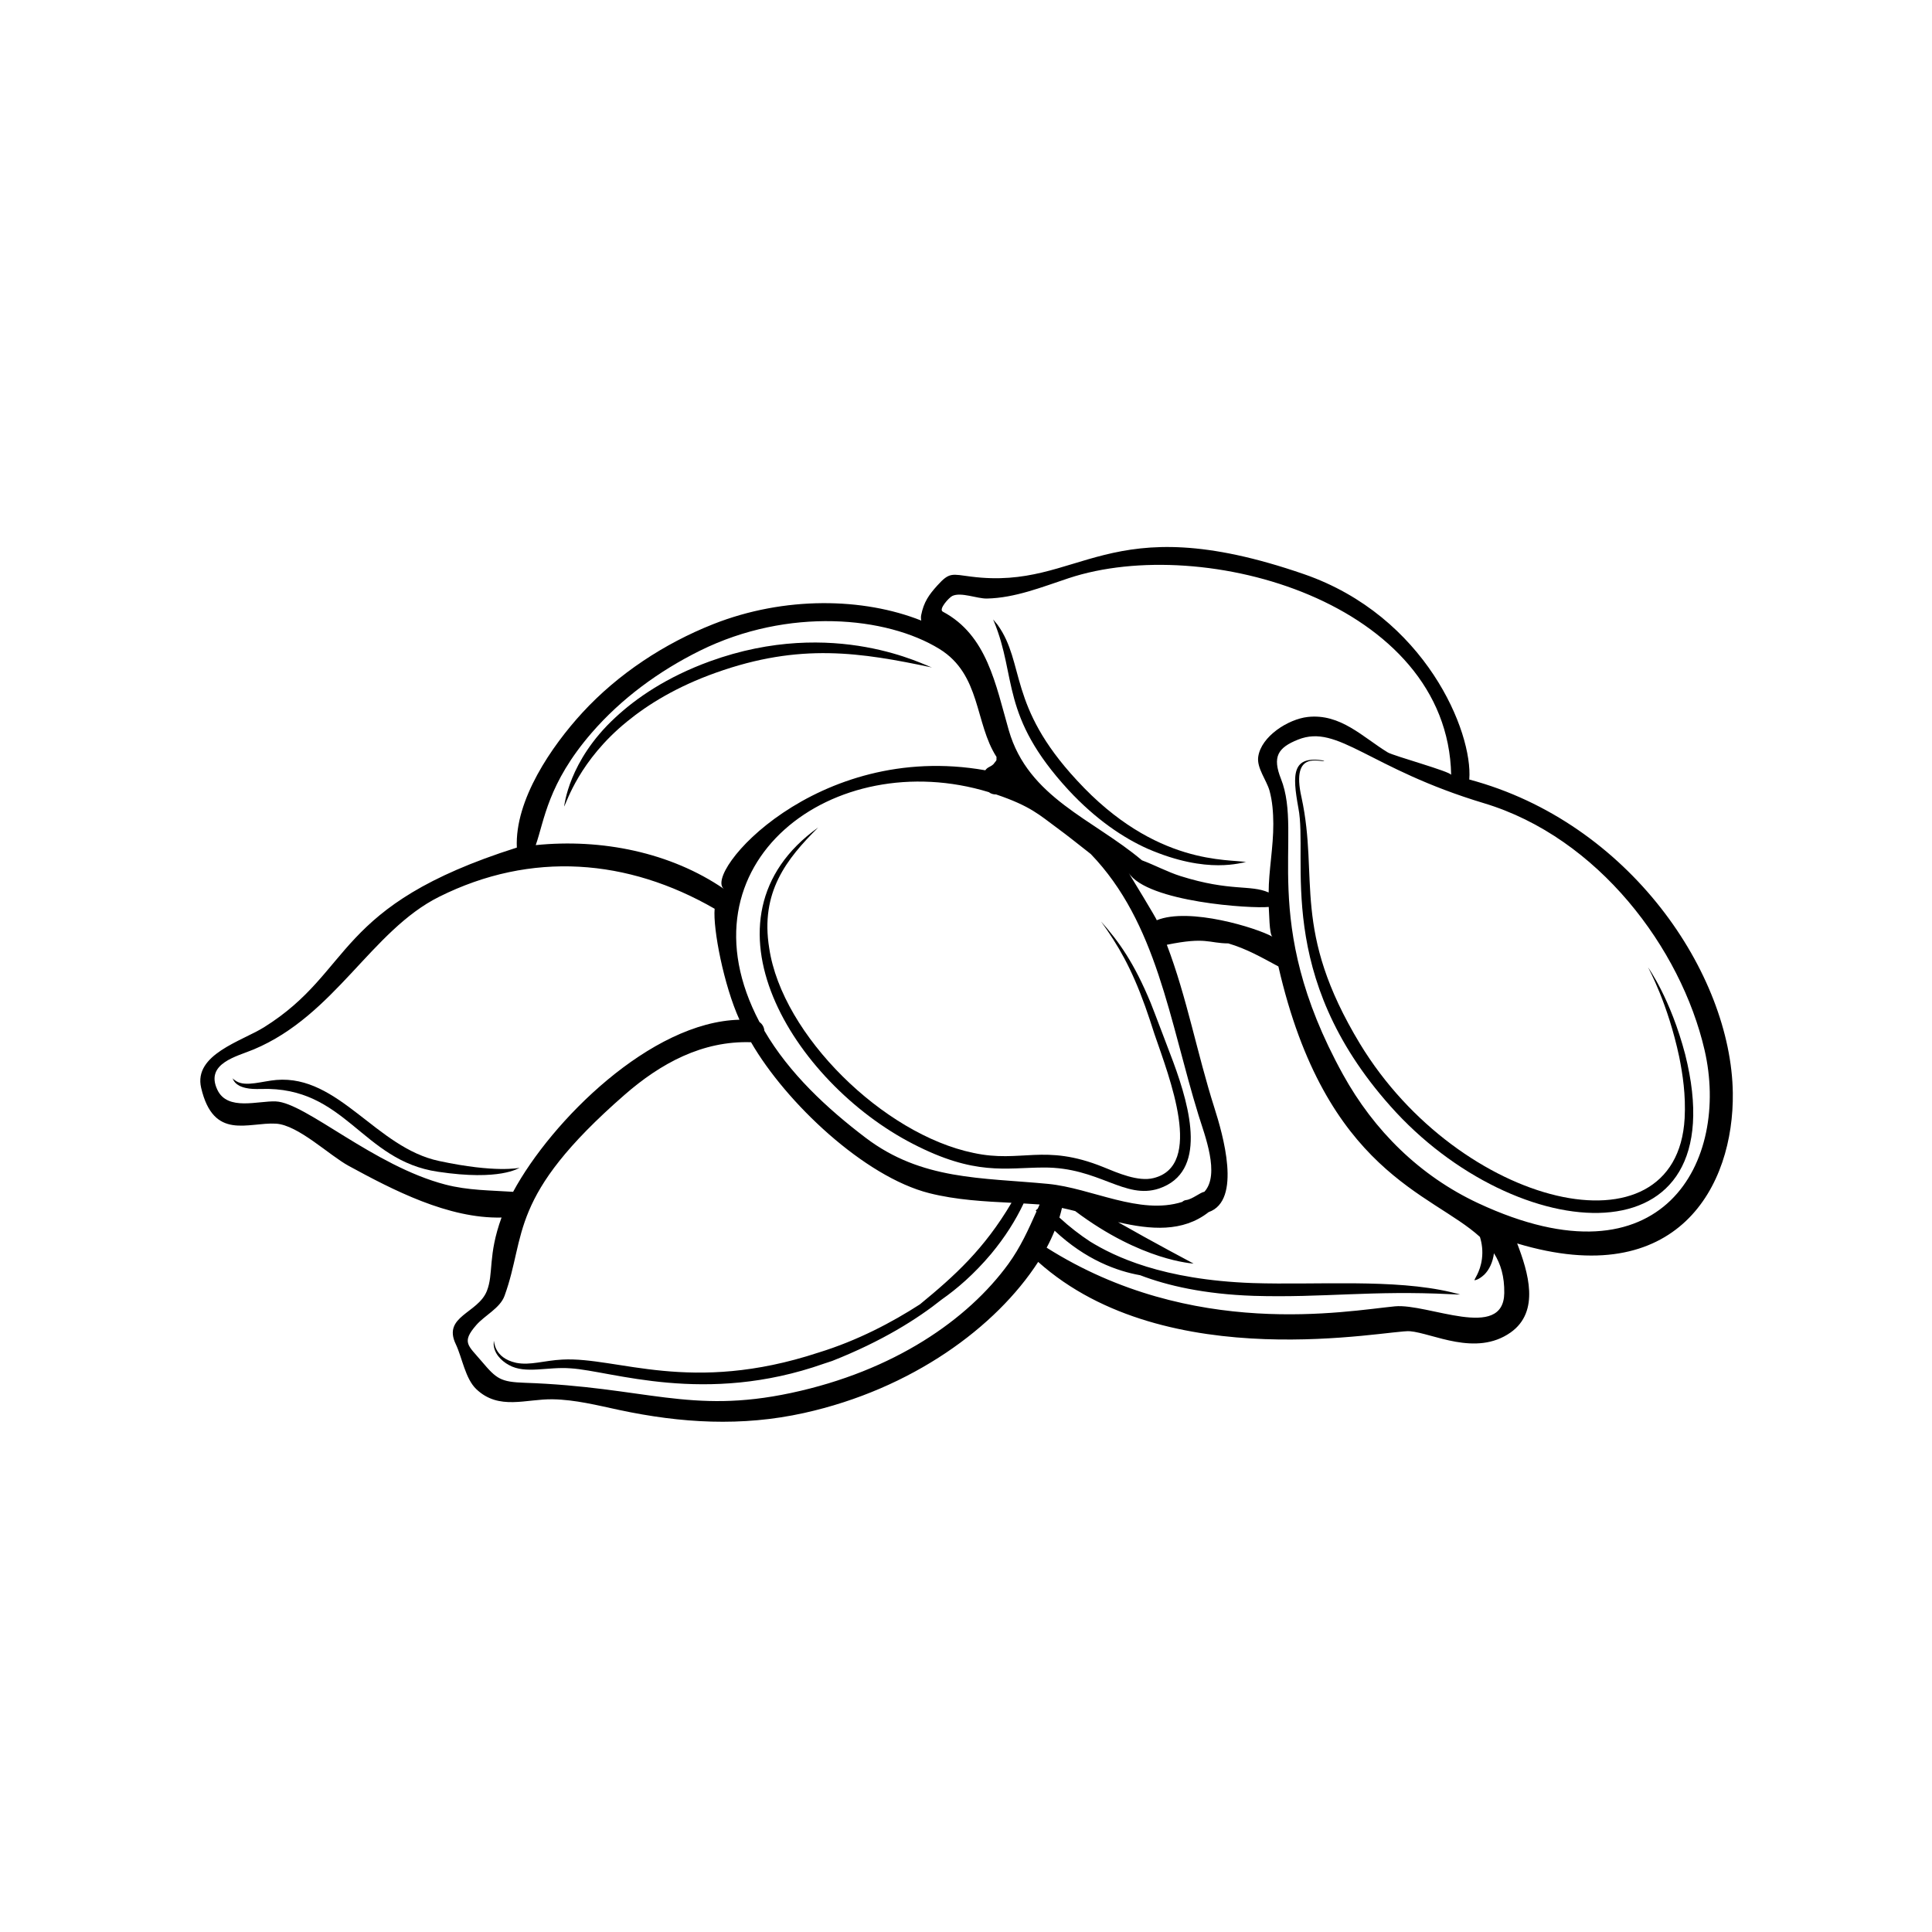<svg xmlns="http://www.w3.org/2000/svg" xmlns:xlink="http://www.w3.org/1999/xlink" width="400" zoomAndPan="magnify" viewBox="0 0 300 300" height="400" preserveAspectRatio="xMidYMid meet" version="1.0"><path fill="currentColor" d="M 229.551 186.84 C 220.484 182.609 213.348 175.562 208.531 166.832 C 195.285 142.844 202.453 129.859 198.906 120.934 C 197.562 117.543 198.383 116.105 201.574 114.84 C 207.805 112.367 212.531 119.34 230.434 124.723 C 248.156 130.051 261.027 147.254 264.684 163.051 C 268.629 180.105 258.406 200.297 229.551 186.84 Z M 216.594 202.848 C 208.984 203.586 185.172 208.055 162.523 193.738 C 162.992 192.871 163.402 191.992 163.766 191.102 C 168.602 195.645 173.48 197.383 177.043 198.016 C 181.254 199.629 186.977 200.957 194.672 201.219 C 205.465 201.543 212.98 200.344 225.324 200.965 C 226.328 201.02 226.738 201.012 226.738 201.012 C 226.738 201.012 226.344 200.895 225.352 200.656 C 216.43 198.539 204.656 199.559 194.504 199.234 C 180.492 198.73 173.023 195.098 169.262 192.781 C 167.695 191.75 166.09 190.523 164.504 189.062 C 164.652 188.566 164.789 188.07 164.902 187.57 C 165.574 187.711 166.266 187.879 166.957 188.055 C 177.301 195.836 185.258 196.18 185.34 196.211 C 185.34 196.211 178.996 192.855 173.609 189.777 C 178.648 190.938 183.648 191.383 187.68 188.215 C 192.863 186.402 189.887 176.156 188.566 172.008 C 185.891 163.613 184.309 154.898 181.184 146.703 C 187.336 145.449 187.617 146.465 190.734 146.492 C 193.594 147.344 195.797 148.609 198.508 150.07 C 205.844 182.078 222.348 185.246 229.801 192.066 C 230.121 193.09 230.273 194.215 230.113 195.48 C 229.84 197.633 228.809 198.715 228.984 198.805 C 228.957 198.77 229.504 198.832 230.484 197.922 C 231.254 197.16 231.809 195.98 231.98 194.605 C 233.035 196.258 233.617 198.223 233.582 200.781 C 233.469 208.293 221.734 202.352 216.594 202.848 Z M 122.82 216.301 C 107.137 219.641 100.176 215.355 81.5 214.719 C 77.734 214.59 77.109 214.125 74.812 211.41 C 72.691 208.895 71.605 208.461 73.957 205.754 C 75.262 204.254 77.648 203.129 78.34 201.227 C 81.801 191.723 78.773 185.898 96.988 170 C 102.578 165.121 109.059 161.586 116.621 161.836 C 122.055 171.25 134.234 182.727 144.281 185.27 C 148.508 186.34 152.918 186.562 157.066 186.77 C 152.836 193.945 148.266 198.09 142.855 202.531 C 138.543 205.316 133.184 208.156 127.098 210.027 C 107.16 216.582 95.883 210.664 87.332 211.113 C 84.453 211.258 82.355 212.055 80.145 211.617 C 76.633 210.844 76.77 208.188 76.68 208.227 C 76.68 208.227 76.66 208.363 76.656 208.68 C 76.668 210.047 77.738 211.277 79.047 211.973 C 81.598 213.395 85.035 212.195 88.59 212.473 C 94.938 212.855 109.441 218.277 127.938 211.75 C 128.371 211.605 128.801 211.477 129.215 211.328 C 136.961 208.273 142.438 204.812 146.258 201.766 C 148.559 200.156 151.223 197.887 153.906 194.699 C 156.062 192.102 157.684 189.527 158.945 186.871 C 159.793 186.918 160.621 186.969 161.434 187.031 C 161.336 187.25 161.242 187.465 161.145 187.684 L 161.145 187.68 C 161.039 187.77 160.934 187.863 160.824 187.957 C 160.867 188.008 160.91 188.051 160.953 188.102 C 159.695 190.926 158.449 193.695 156.566 196.281 C 150.285 204.898 138.855 212.887 122.82 216.301 Z M 69.164 183.941 C 58.039 181.051 47.461 171.234 42.832 171.027 C 40.086 170.906 35.34 172.555 33.758 169.234 C 31.793 165.105 36.828 164.035 39.398 162.953 C 52.035 157.645 57.664 144.504 68.191 139.25 C 82.543 132.094 97.5 133.344 110.969 141.113 C 110.691 144.227 112.387 152.984 114.824 158.344 C 101.062 158.664 85.641 174.016 79.676 185.066 C 76.172 184.832 72.684 184.855 69.164 183.941 Z M 91.855 113.816 C 96.504 108.445 102.367 104.164 108.719 101.023 C 122.422 94.254 137.664 95.711 145.879 100.773 C 152.34 104.754 151.348 112.293 154.738 117.535 C 154.699 118.113 154.809 117.918 154.629 118.195 C 154.562 118.27 154.25 118.668 154.301 118.621 C 153.785 119.141 153.395 119.043 152.996 119.609 C 126.707 114.965 109.035 135.711 112.438 138.047 C 104.105 132.332 93.391 130.195 83.188 131.23 C 84.539 127.41 85.031 121.707 91.855 113.816 Z M 175.246 135.523 C 178.156 140.102 194.391 141.113 197.008 140.828 C 197.086 141.465 197.074 145.164 197.582 145.449 C 195.195 144.102 184.688 140.828 179.617 142.895 C 179.723 142.852 175.375 135.73 175.246 135.523 Z M 162.73 183.832 C 152.383 182.84 143.129 183.285 134.422 176.676 C 128.395 172.102 122.543 166.656 118.695 160.059 C 118.648 159.531 118.395 159.02 117.934 158.707 C 104.883 133.969 129.465 115.648 153.547 123.004 C 153.848 123.246 154.266 123.375 154.672 123.359 C 160.062 125.184 161.438 126.582 164.078 128.512 C 165.824 129.789 167.582 131.211 169.371 132.609 C 179.652 143.273 181.574 158.488 186.105 173.164 C 187.051 176.242 189.484 182.355 187.016 185.059 C 186.383 185.141 185.141 186.234 184.164 186.348 C 183.93 186.375 183.73 186.484 183.574 186.633 C 176.93 188.734 169.508 184.484 162.73 183.832 Z M 147.875 92.539 C 149.223 91.895 151.734 92.973 153.242 92.941 C 157.621 92.852 161.844 91.137 165.941 89.781 C 186.988 82.809 224.82 93.547 225.336 120.332 C 225.328 119.828 216.387 117.379 215.488 116.832 C 211.613 114.473 208.16 110.758 203.047 111.332 C 200.051 111.672 195.832 114.312 195.375 117.52 C 195.129 119.262 196.676 121.145 197.133 122.785 C 197.586 124.434 197.707 126.195 197.719 127.895 C 197.738 131.523 196.996 135.238 196.996 138.586 C 194.145 137.32 191.098 138.492 183.312 136.039 C 181.32 135.41 179.34 134.344 177.316 133.586 C 169.727 127.176 159.664 123.883 156.645 113.398 C 154.598 106.289 153.281 98.633 146.395 94.977 C 145.695 94.602 147.375 92.777 147.875 92.539 Z M 228.148 121.043 C 228.738 113.688 221.352 95.68 202.473 89.152 C 171.582 78.473 168.008 91.727 150.816 89.539 C 147.785 89.152 147.449 88.812 145.551 90.91 C 144.23 92.367 143.438 93.504 143.039 95.516 C 142.988 95.777 142.992 96.078 143.055 96.363 C 134.082 92.789 121.816 92.539 110.746 96.918 C 103.148 99.926 95.977 104.637 90.434 110.66 C 85.672 115.848 79.922 124.188 80.254 131.613 C 51.645 140.68 55.074 150.703 41.012 159.504 C 37.527 161.684 30.02 163.738 31.234 168.918 C 33.164 177.164 38.523 174.234 42.836 174.48 C 46.301 174.68 51.105 179.383 54.148 181.039 C 60.961 184.746 69.59 189.258 77.879 189.059 C 75.723 194.973 76.68 197.762 75.594 200.477 C 74.207 203.945 68.699 204.379 70.77 208.715 C 71.766 210.801 72.242 214.078 73.965 215.711 C 77.484 219.051 81.695 217.203 85.844 217.281 C 89.32 217.34 92.766 218.215 96.141 218.938 C 105.75 220.988 115.168 221.551 124.828 219.414 C 141.629 215.699 154.684 206.043 161.207 195.949 C 181.238 213.848 215.727 206.434 218.934 206.711 C 222.465 207.012 229.156 210.707 234.555 206.914 C 239.191 203.652 237.277 197.504 235.586 193.082 C 260.574 200.598 269.266 184.102 269.07 169.699 C 268.82 151.273 253.094 127.703 228.148 121.043 " fill-opacity="1" fill-rule="nonzero"/><path fill="currentColor" d="M 182.18 164.902 C 181.848 164.027 179.043 156.609 178.688 155.754 C 176.109 149.512 173.734 146.191 170.977 143.098 C 173.641 146.797 175.668 150.273 177.824 156.27 C 178.301 157.582 178.758 159.004 179.266 160.574 C 181.574 167.32 187 181.012 179.109 182.934 C 176.738 183.527 173.59 182.152 171.293 181.211 C 162.094 177.504 158.629 180.648 151.152 179.023 C 137.223 176.156 121.453 160.762 119.445 147.238 C 118.023 138.535 122.137 133.375 127.051 128.488 C 107.301 142.617 123.238 168.09 141.738 177.609 C 151.422 182.617 156.105 181.312 162.059 181.293 C 170.668 181.238 174.641 186.336 179.996 184.547 C 187.457 181.996 184.883 172.23 182.18 164.902 " fill-opacity="1" fill-rule="nonzero"/><path fill="currentColor" d="M 36.066 167.41 C 36.074 167.402 36.09 167.422 36.121 167.449 C 36.105 167.41 36.086 167.395 36.066 167.41 " fill-opacity="1" fill-rule="nonzero"/><path fill="currentColor" d="M 68.195 180.281 C 58.402 178.23 52.625 166.883 42.906 167.695 C 40.785 167.871 38.219 168.781 36.746 167.918 C 36.371 167.695 36.195 167.523 36.121 167.449 C 36.227 167.656 36.449 168.57 38.191 168.945 C 38.836 169.094 39.629 169.121 40.547 169.094 C 53.688 168.676 56.133 180.227 68.012 181.949 C 77.723 183.406 80.516 181.355 80.691 181.344 C 80.559 181.336 77.023 182.172 68.195 180.281 " fill-opacity="1" fill-rule="nonzero"/><path fill="currentColor" d="M 97.391 112.023 C 100.645 109.359 105.141 106.598 111.141 104.465 C 124.262 99.773 133.695 101.324 144.715 103.645 C 143.926 103.504 129.605 95.66 110.23 102.691 C 103.555 105.117 98.793 108.387 95.527 111.434 C 88.246 118.164 87.641 125.156 87.594 125.242 C 88.004 124.582 89.957 118.051 97.391 112.023 " fill-opacity="1" fill-rule="nonzero"/><path fill="currentColor" d="M 165.902 122.664 C 170.137 127.234 174.445 130.113 178.188 131.785 C 187.633 135.887 192.883 133.836 193.52 133.875 C 190.887 133.32 179.484 134.539 167.211 121.16 C 156.449 109.559 159.215 103.051 154.906 97.023 C 154.406 96.391 154.207 96.203 154.207 96.203 C 154.207 96.203 154.25 96.293 154.336 96.488 C 157.941 105.188 155.262 111.098 165.902 122.664 " fill-opacity="1" fill-rule="nonzero"/><path fill="currentColor" d="M 255.914 150.207 C 256.078 150.586 258.965 155.77 260.746 164.105 C 261.281 166.789 261.785 169.988 261.59 173.648 C 260.367 195.699 226.566 187.441 211.184 162.094 C 200.48 144.387 204.844 136.496 202.102 123.84 C 200.359 116.18 205.266 118.539 205.629 118.117 C 200.586 117.25 200.652 120.184 201.613 125.477 C 203.16 133.402 197.797 151.422 215.895 171.754 C 235.402 193.754 269.938 196.555 261.672 163.719 C 259.391 155.043 255.996 150.363 255.914 150.207 " fill-opacity="1" fill-rule="nonzero"/></svg>